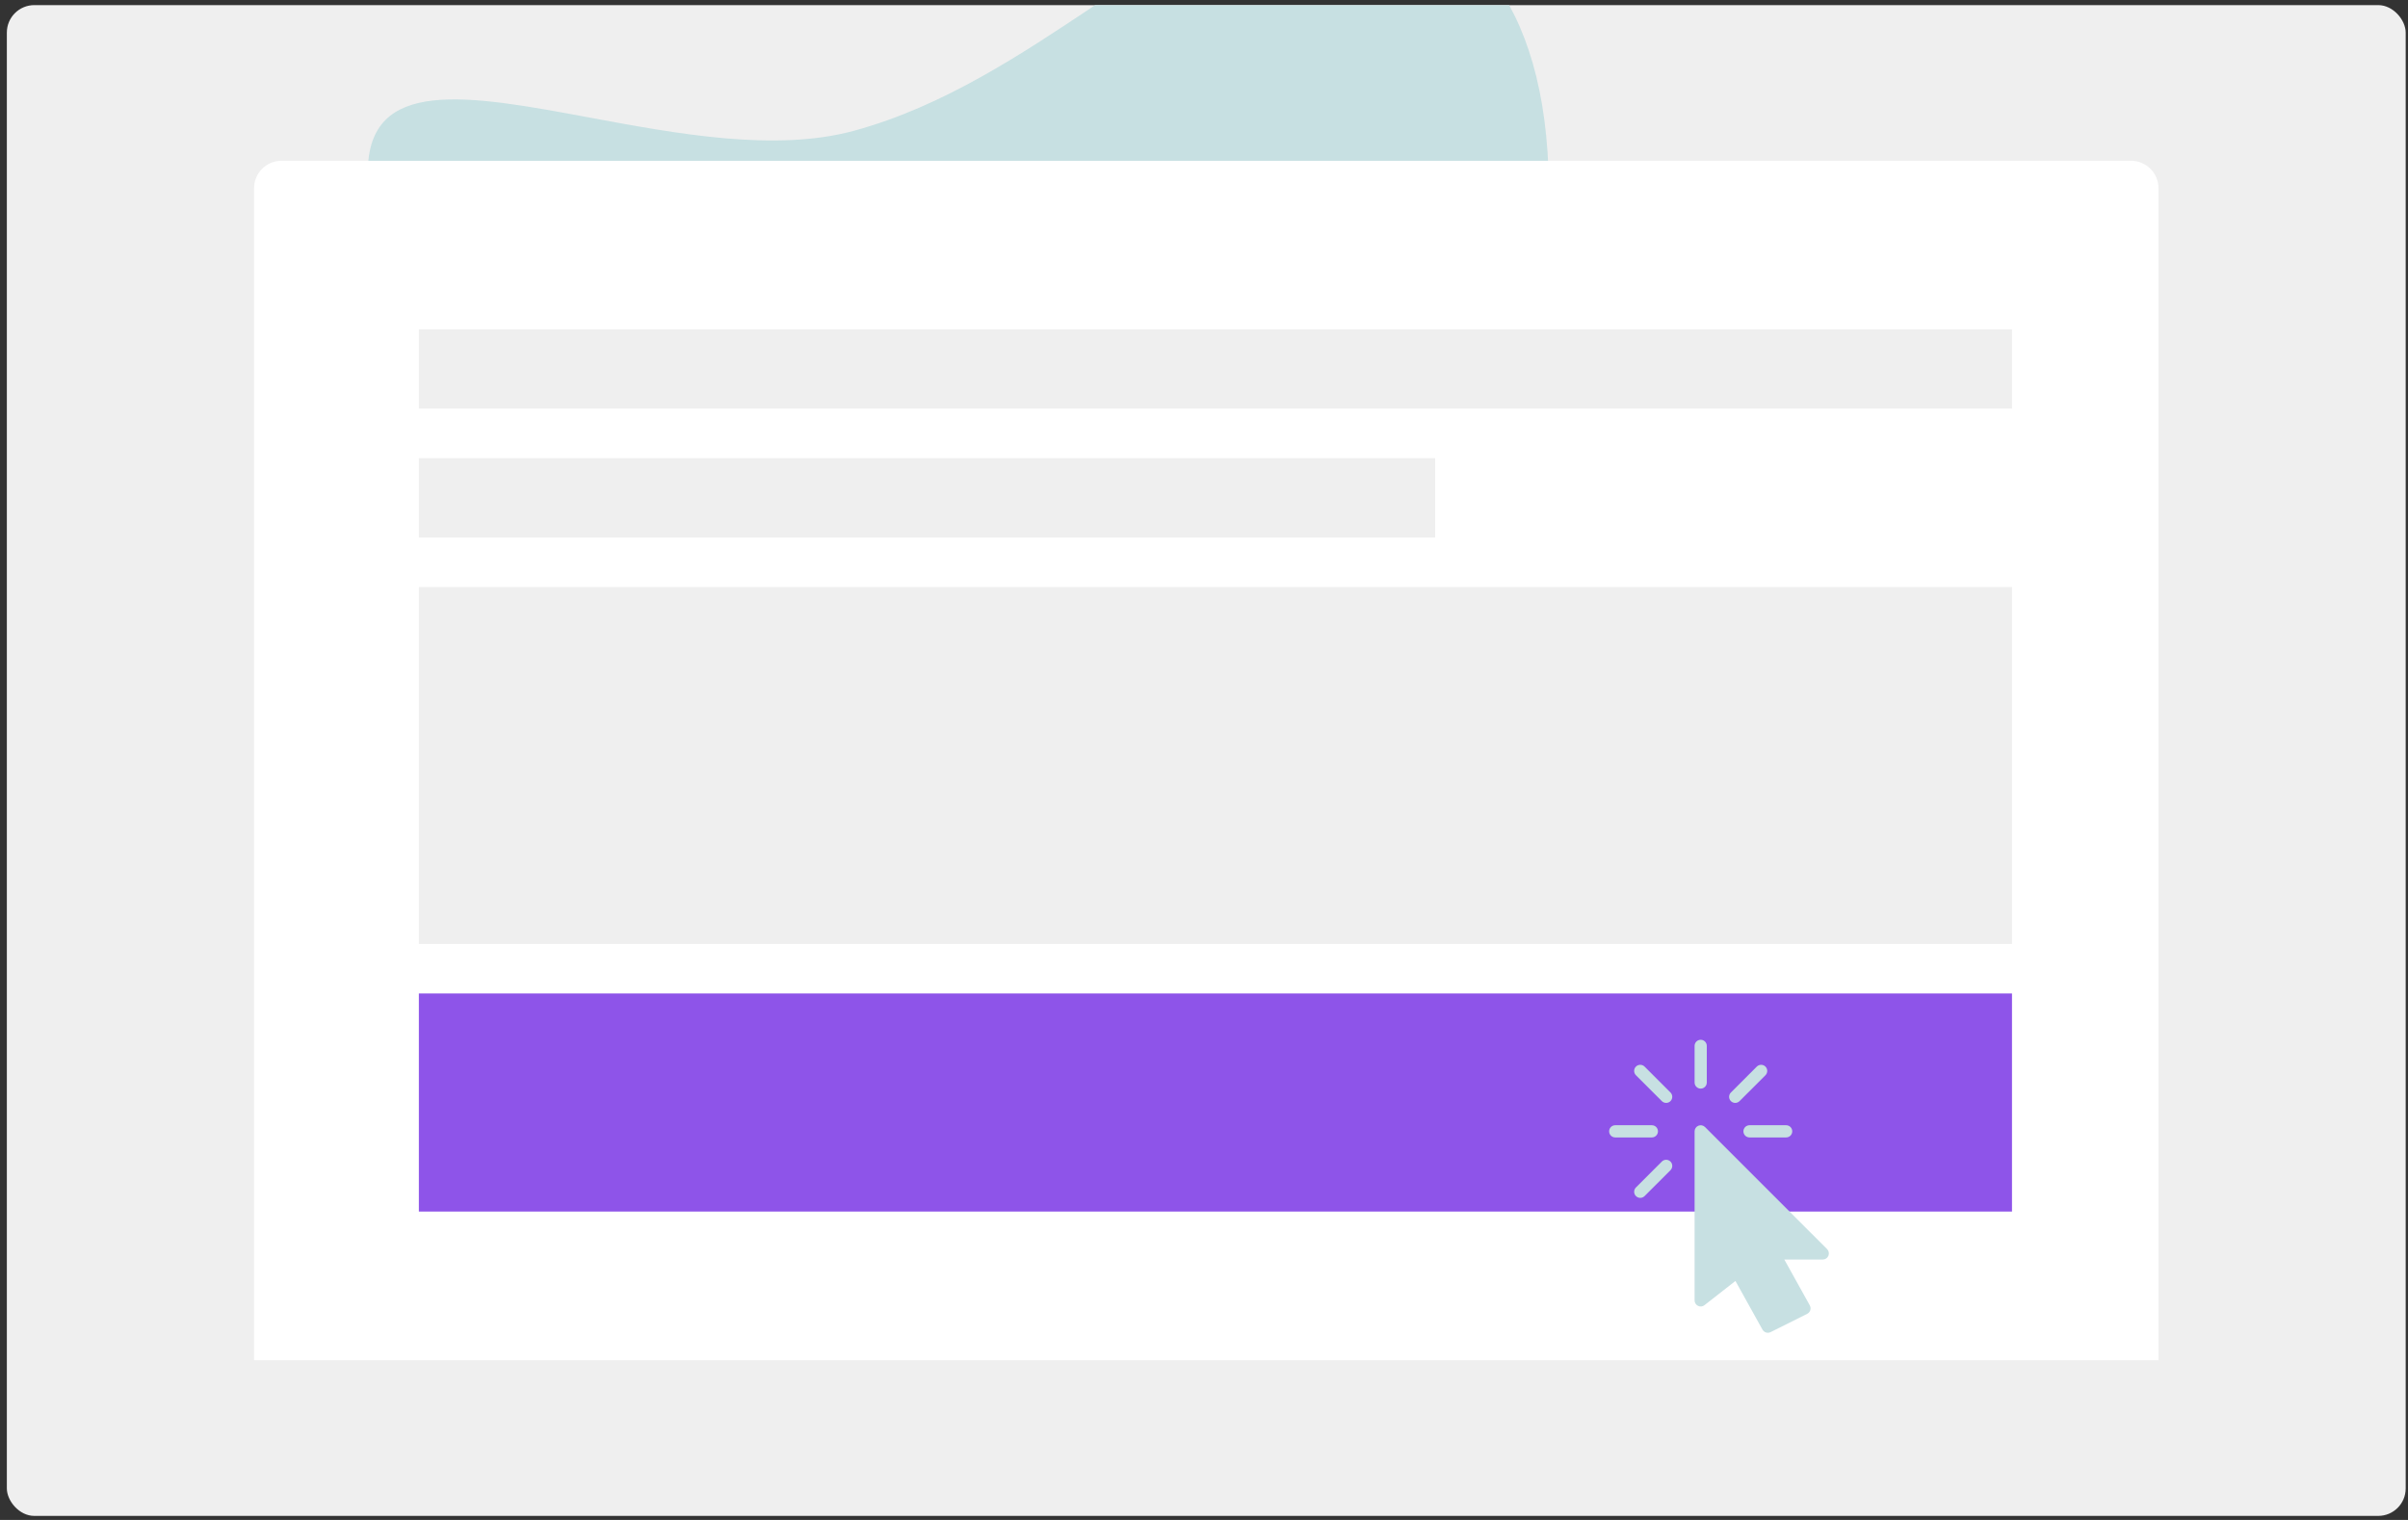 <svg width="263" height="166" viewBox="0 0 263 166" fill="none" xmlns="http://www.w3.org/2000/svg">
<rect x="0" y="0" width="263" height="166" fill="#333333" stroke="none"/>
<rect width="262" height="165" rx="3" transform="translate(0.748 0.558)" fill="#EFEFEF"/>
<path d="M49.554 69.475H4.34C1.028 63.48 -0.572 54.984 0.185 43.61C1.862 18.433 26.437 0 61.233 0C96.029 0 128.987 31.022 128.987 51.253C128.987 61.698 117.986 59.651 104.751 57.189C95.199 55.412 84.483 53.419 75.902 55.749C66.152 58.398 57.547 64.138 49.554 69.475Z" transform="translate(169.167 70.033) rotate(180)" fill="#C7E0E2"/>
<path fill-rule="evenodd" clip-rule="evenodd" d="M208 131H0V3C0 1.343 1.343 0 3 0H205C206.657 0 208 1.343 208 3V131Z" transform="translate(27.748 17.558)" fill="white"/>
<rect width="174" height="8.661" transform="translate(45.748 35.963)" fill="#EFEFEF"/>
<rect width="111" height="8.661" transform="translate(45.748 50.038)" fill="#EFEFEF"/>
<rect width="174" height="38.975" transform="translate(45.748 64.112)" fill="#EFEFEF"/>
<rect width="174" height="23.818" transform="translate(45.748 108.5)" fill="#8E54E9"/>
<path d="M14.472 13.527L1.139 0.195C0.947 0.005 0.661 -0.053 0.412 0.051C0.163 0.154 -3.35697e-07 0.398 -3.35697e-07 0.667V19.127C-3.35697e-07 19.382 0.145 19.615 0.375 19.726C0.604 19.838 0.877 19.81 1.076 19.652L4.461 17.006L7.416 22.323C7.539 22.541 7.765 22.665 8 22.665C8.1 22.665 8.203 22.643 8.299 22.595L12.299 20.595C12.461 20.514 12.584 20.37 12.637 20.196C12.691 20.023 12.671 19.835 12.584 19.675L9.8 14.666H14C14.27 14.666 14.514 14.503 14.616 14.254C14.719 14.005 14.662 13.719 14.472 13.527Z" transform="translate(185.082 122.893)" fill="#C7E0E2"/>
<path d="M0.667 0C0.299 0 -3.35697e-07 0.299 -3.35697e-07 0.667V4.666C-3.35697e-07 5.034 0.299 5.333 0.667 5.333C1.035 5.333 1.333 5.034 1.333 4.666V0.667C1.333 0.299 1.035 0 0.667 0Z" transform="translate(185.082 113.558)" fill="#C7E0E2"/>
<path d="M4.667 -4.65354e-07H0.667C0.299 -4.65354e-07 1.64034e-07 0.299 1.64034e-07 0.667C1.64034e-07 1.035 0.299 1.333 0.667 1.333H4.667C5.035 1.333 5.333 1.035 5.333 0.667C5.333 0.299 5.035 -4.65354e-07 4.667 -4.65354e-07Z" transform="translate(175.748 122.891)" fill="#C7E0E2"/>
<path d="M4.667 -4.65354e-07H0.667C0.299 -4.65354e-07 1.52589e-07 0.299 1.52589e-07 0.667C1.52589e-07 1.035 0.299 1.333 0.667 1.333H4.667C5.035 1.333 5.333 1.035 5.333 0.667C5.333 0.299 5.035 -4.65354e-07 4.667 -4.65354e-07Z" transform="translate(190.415 122.891)" fill="#C7E0E2"/>
<path d="M3.967 3.023L1.138 0.195C0.878 -0.065 0.455 -0.065 0.195 0.195C-0.065 0.455 -0.065 0.878 0.195 1.138L3.024 3.965C3.155 4.095 3.326 4.16 3.496 4.16C3.667 4.16 3.838 4.096 3.967 3.965C4.227 3.705 4.227 3.283 3.967 3.023Z" transform="translate(178.481 116.292)" fill="#C7E0E2"/>
<path d="M3.967 0.195C3.707 -0.065 3.284 -0.065 3.024 0.195L0.195 3.023C-0.065 3.283 -0.065 3.705 0.195 3.965C0.326 4.095 0.496 4.16 0.667 4.16C0.838 4.16 1.008 4.095 1.138 3.965L3.967 1.138C4.227 0.878 4.227 0.455 3.967 0.195Z" transform="translate(178.481 126.664)" fill="#C7E0E2"/>
<path d="M3.968 0.196C3.708 -0.065 3.286 -0.065 3.024 0.196L0.195 3.024C-0.065 3.284 -0.065 3.706 0.195 3.966C0.326 4.096 0.496 4.161 0.667 4.161C0.838 4.161 1.008 4.097 1.139 3.966L3.968 1.139C4.228 0.879 4.228 0.457 3.968 0.196Z" transform="translate(188.853 116.292)" fill="#C7E0E2"/>
</svg>

